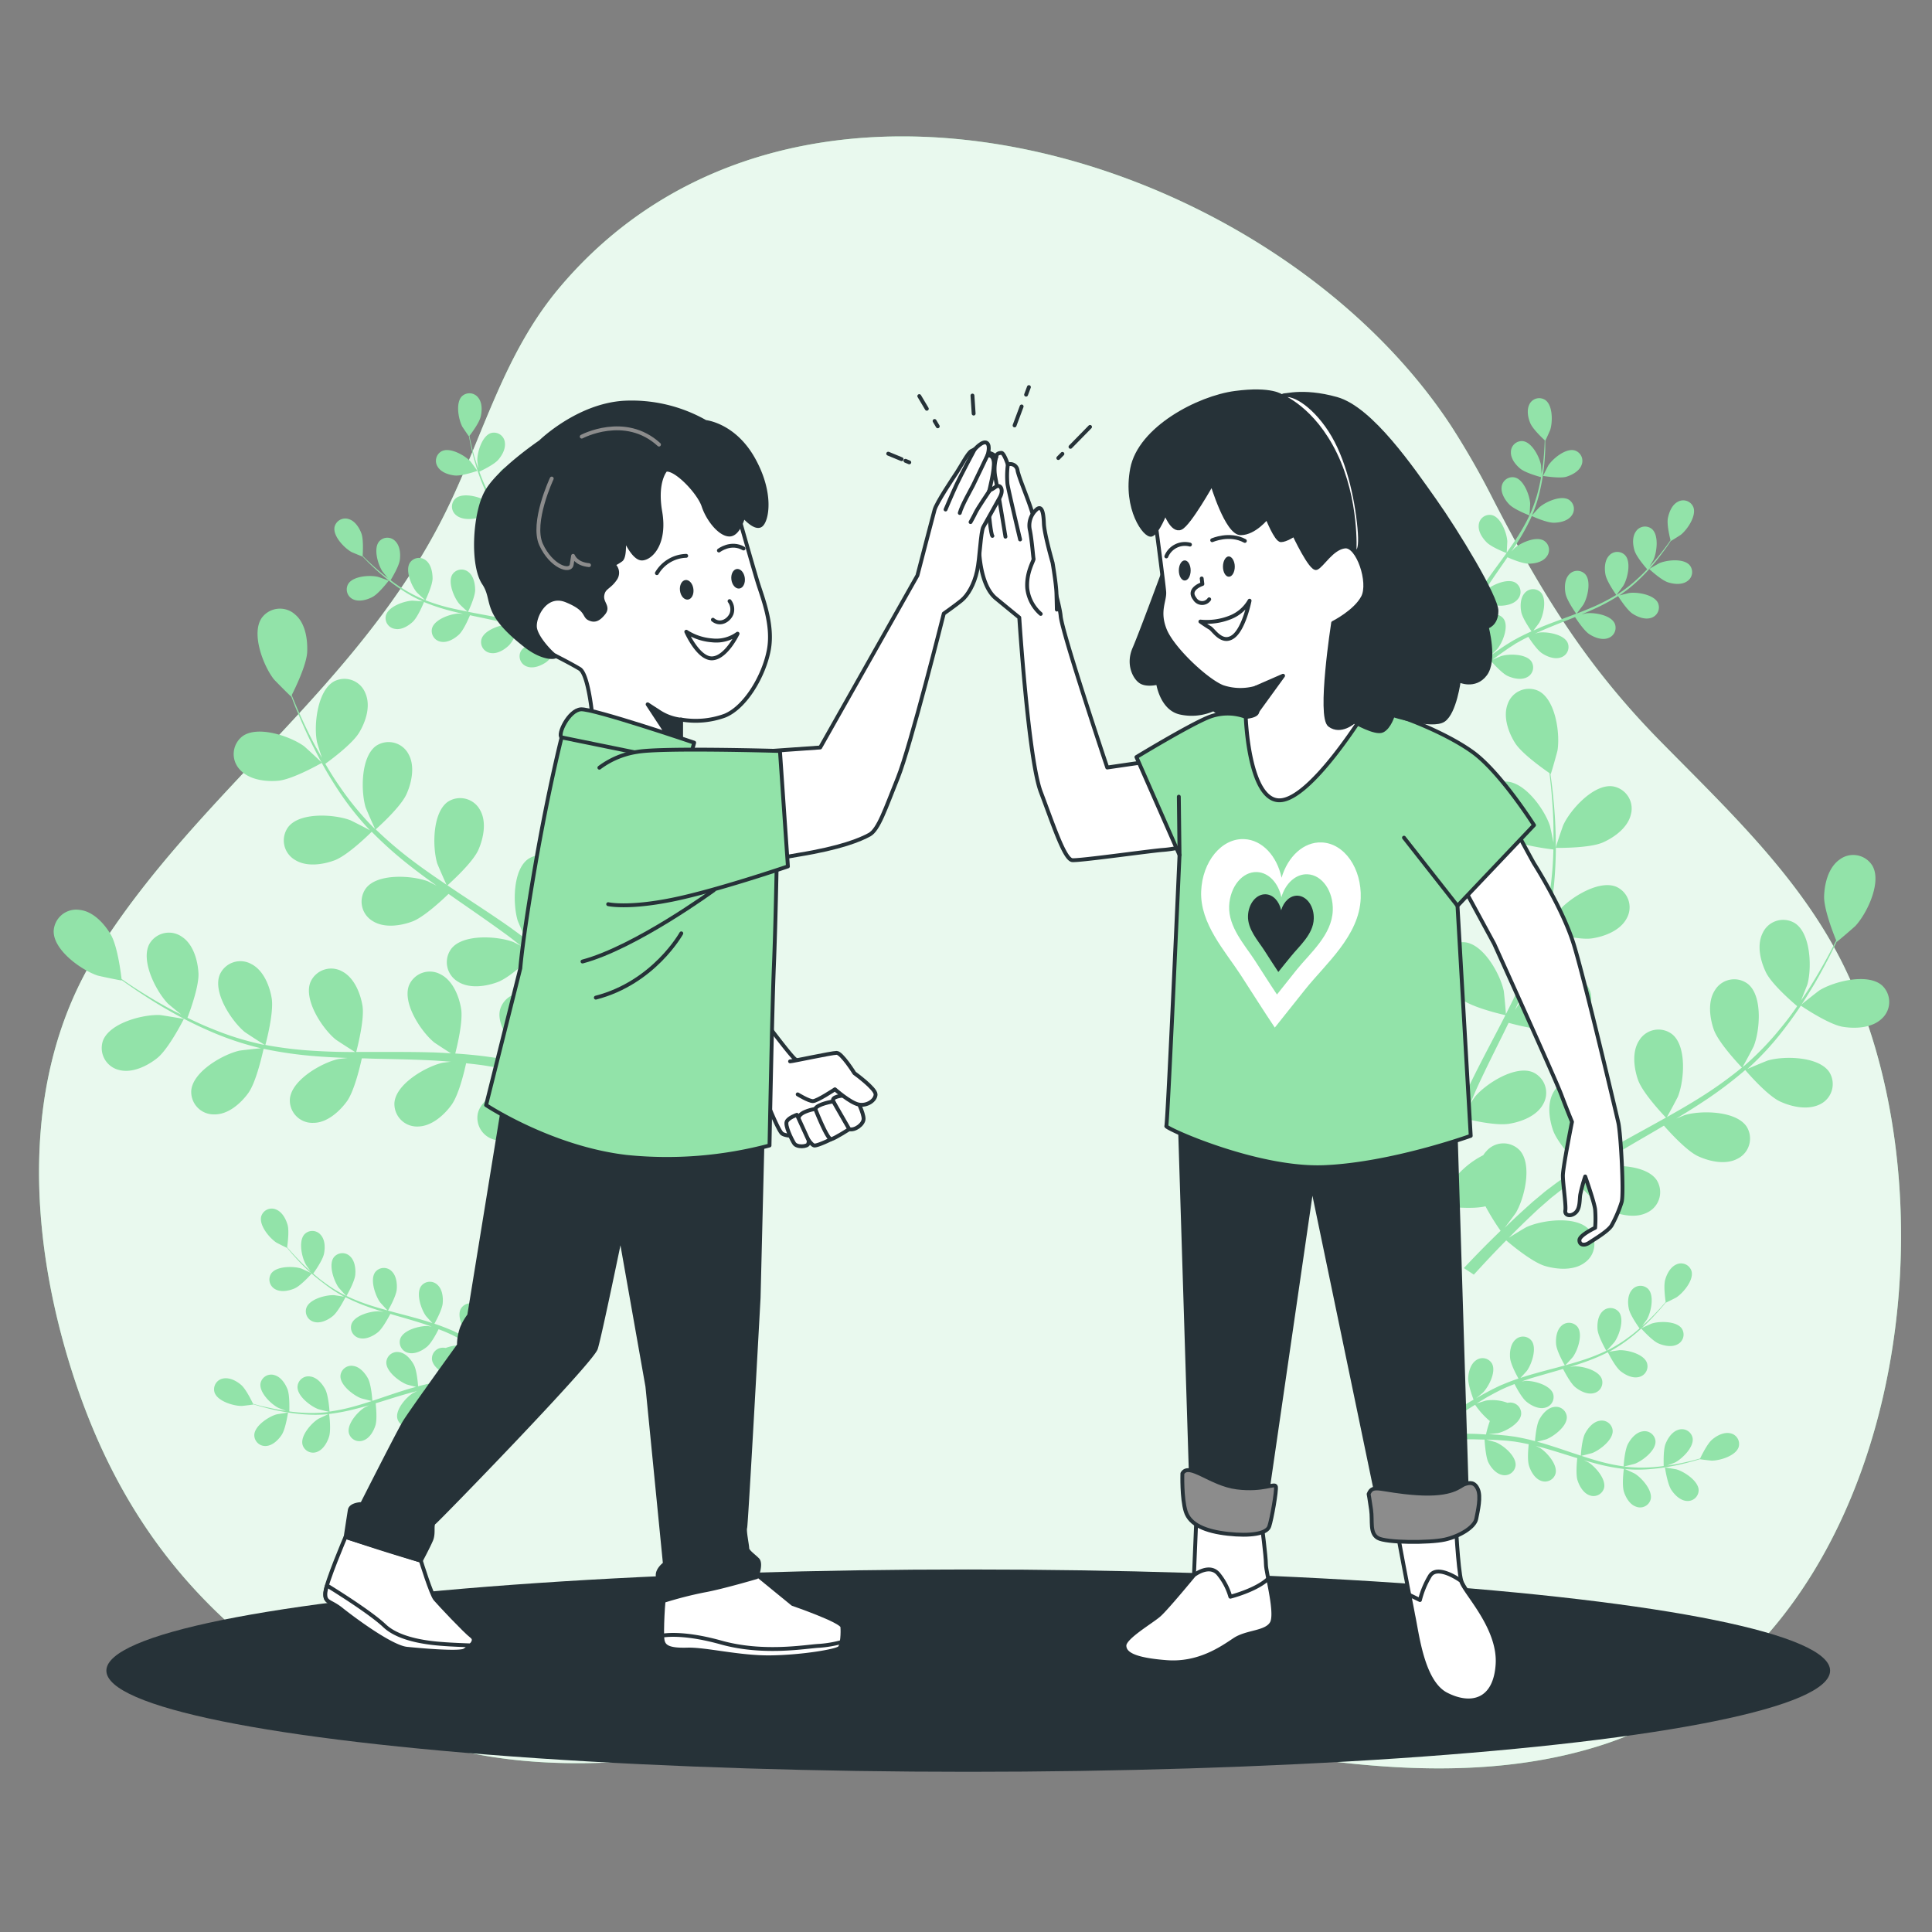 <svg xmlns="http://www.w3.org/2000/svg" viewBox="0 0 500 500"><rect x="0" y="0" width="500" height="500" fill="#808080" stroke="none"/><g id="freepik--background-simple--inject-164"><path d="M386.46,129.32a210.46,210.46,0,0,0-10.86-19C329.49,40,206,1.75,144.8,74.43c-14.58,17.32-19.67,38.25-29.48,58.12-22.33,45.19-64,72.2-90.2,114C4.84,279,7.55,320.59,18.86,355.65c12.29,38.1,33.92,64.71,68.52,84.94,38.78,22.68,80.27,16.38,122.19,8.49,18.86-3.55,38.3-7.17,57.58-5.82,24.14,1.7,48,8.53,71.91,11.85,24.91,3.46,50.75,4.27,74.74-3.25,76.83-24.1,95-137,63.44-201.74-11.19-22.9-30.14-40.56-47.74-58.49C410.5,172.28,398.85,153.35,386.46,129.32Z" style="fill:#92E3A9"></path><path d="M386.46,129.32a210.46,210.46,0,0,0-10.86-19C329.49,40,206,1.75,144.8,74.43c-14.58,17.32-19.67,38.25-29.48,58.12-22.33,45.19-64,72.2-90.2,114C4.84,279,7.55,320.59,18.86,355.65c12.29,38.1,33.92,64.71,68.52,84.94,38.78,22.68,80.27,16.38,122.19,8.49,18.86-3.55,38.3-7.17,57.58-5.82,24.14,1.7,48,8.53,71.91,11.85,24.91,3.46,50.75,4.27,74.74-3.25,76.83-24.1,95-137,63.44-201.74-11.19-22.9-30.14-40.56-47.74-58.49C410.5,172.28,398.85,153.35,386.46,129.32Z" style="fill:#fff;opacity:0.8"></path></g><g id="freepik--Floor--inject-164"><ellipse cx="250.58" cy="432.36" rx="223.05" ry="26.18" style="fill:#263238"></ellipse></g><g id="freepik--Plants--inject-164"><path d="M40.69,273.83c3-2.4,6.9-10.14,6.9-10.14s-5.88-1-6.25-1c-4.4-.18-13,2.06-14.71,6.68a5.84,5.84,0,0,0,4.27,7.56C34.27,277.77,38.12,275.88,40.69,273.83Z" style="fill:#92E3A9"></path><path d="M64.23,282.92c2.19-3,3.82-10.86,4-11.49a103.21,103.21,0,0,0,13.64,1.93c2.67.21,5.36.34,8.07.44-1.24.14-2.35.27-2.51.31-4.28,1-12,5.41-12.41,10.32a5.82,5.82,0,0,0,6.11,6.16c3.48,0,6.69-2.89,8.63-5.54s3.5-9.37,3.88-11.15c1,0,2.07.07,3.11.09,5,.11,10,.19,14.82.43,1.72.08,3.41.22,5.1.36-1.11.13-2,.24-2.17.27-4.29,1-12,5.42-12.42,10.33a5.84,5.84,0,0,0,6.11,6.16c3.48-.06,6.69-2.89,8.63-5.55s3.35-8.72,3.81-10.82c1.73.19,3.46.38,5.12.64,1.13.21,2.24.33,3.36.6l3.33.73c2.09.54,4.26,1.08,6.29,1.66,1.42.39,2.76.79,4.12,1.18-1.71-.1-5.06-.22-5.34-.2-4.39.32-12.68,3.53-13.84,8.32a5.84,5.84,0,0,0,5.11,7c3.45.47,7.05-1.85,9.37-4.18,2.55-2.56,5.29-9.78,5.62-10.69,2.24.67,4.41,1.34,6.45,2,1.83.59,3.55,1.17,5.19,1.74l1.45-2.73c-1.82-.58-3.73-1.18-5.77-1.8-2.27-.68-4.71-1.37-7.22-2a64.3,64.3,0,0,0,.35-7.44c3.6-1,9.45-5.16,10.2-5.71,1.5,1.79,2.94,3.54,4.27,5.22.92,1.15,1.8,2.27,2.63,3.35l1.53-2.89c-.61-.75-1.24-1.52-1.9-2.3-1.51-1.83-3.17-3.75-4.88-5.7.6-.73,5.51-6.71,6.46-10.21.86-3.17,1.08-7.45-1-10.2a5.82,5.82,0,0,0-8.63-.93c-3.57,3.39-2.22,12.18-.32,16.14.12.24,1.62,2.64,2.59,4.14-.7-.8-1.38-1.57-2.12-2.38-1.44-1.61-2.94-3.18-4.53-4.87L146,251.24c-.79-.81-1.73-1.57-2.6-2.37-2.06-1.81-4.24-3.54-6.47-5.24,1.41-1.27,6.34-5.85,7.67-8.87s2.2-7.21.51-10.25a5.83,5.83,0,0,0-8.39-2.22c-4.05,2.81-4,11.7-2.76,15.91.08.26,1.34,3.18,2.06,4.76-1.34-1-2.69-2-4.08-3-4-2.82-8.21-5.55-12.36-8.3-1.27-.84-2.52-1.69-3.79-2.54.51-.45,6.49-5.77,8-9.15,1.33-3,2.19-7.2.5-10.24a5.84,5.84,0,0,0-8.39-2.23c-4,2.82-4,11.7-2.76,15.91.1.32,1.92,4.51,2.43,5.56-2.77-1.87-5.52-3.76-8.16-5.73a103.59,103.59,0,0,1-10.17-8.6c.24-.21,6.5-5.74,8-9.2,1.33-3,2.19-7.2.5-10.24A5.83,5.83,0,0,0,97.37,193c-4,2.81-4,11.7-2.76,15.91.1.33,2.06,4.84,2.48,5.63-.19-.18-.4-.34-.58-.52A75.9,75.9,0,0,1,88,203.67c-1.41-2-2.65-4-3.81-6,1.27-.91,7-5.13,8.77-8.09s3-6.92,1.62-10.13a5.82,5.82,0,0,0-8.09-3.13c-4.33,2.35-5.3,11.18-4.49,15.51,0,.23.76,2.57,1.3,4.27-.51-.9-1-1.82-1.52-2.7-1.78-3.27-3.21-6.38-4.45-9.14-.69-1.58-1.29-3-1.83-4.37.78-1.54,3.86-7.81,4-11.17S79,161.2,76.34,159a5.84,5.84,0,0,0-8.63.95c-2.76,4.08.45,12.37,3.16,15.84.24.29,4.45,4.55,4.49,4.47l0-.09c.5,1.31,1,2.71,1.68,4.23,1.18,2.8,2.54,5.95,4.26,9.27a101.91,101.91,0,0,0,6,10.47,74.71,74.71,0,0,0,8.35,10.64s.08.07.11.11c-1.26-.7-4.86-2.53-5.15-2.64-4.12-1.54-13-2.1-16,1.76a5.83,5.83,0,0,0,1.7,8.51c2.93,1.88,7.17,1.28,10.25.14,3.48-1.29,9.18-6.95,9.64-7.4a102.35,102.35,0,0,0,10.31,9.13c2.11,1.65,4.28,3.24,6.49,4.82l-2.26-1.13c-4.12-1.54-13-2.1-16,1.76a5.84,5.84,0,0,0,1.7,8.52c2.93,1.87,7.17,1.27,10.25.13s8.09-5.89,9.39-7.15l2.54,1.78c4.1,2.84,8.19,5.66,12.13,8.54,1.39,1,2.71,2.06,4.05,3.11-1-.5-1.83-.92-2-1-4.12-1.54-13-2.1-16,1.76a5.83,5.83,0,0,0,1.7,8.51c2.93,1.88,7.17,1.28,10.25.14s7.61-5.43,9.15-6.93c1.34,1.11,2.67,2.22,3.91,3.36.83.8,1.69,1.51,2.48,2.36l2.37,2.44c1.45,1.6,3,3.25,4.34,4.85,1,1.11,1.86,2.18,2.77,3.26-1.37-1-4.09-3-4.33-3.11a22.68,22.68,0,0,0-11.16-2.48,7.34,7.34,0,0,0-1.18-.53,5.83,5.83,0,0,0-7.71,4c-1.11,4.8,4.87,11.38,8.64,13.63.23.14,2.81,1.31,4.45,2-1-.28-2-.55-3.09-.82-2.09-.55-4.2-1-6.46-1.56l-3.34-.65c-1.11-.24-2.32-.36-3.49-.54-2.71-.37-5.48-.62-8.28-.81.47-1.83,2.06-8.38,1.51-11.63s-2.15-7.22-5.23-8.82a5.83,5.83,0,0,0-8.23,2.77c-1.82,4.57,3.08,12,6.48,14.79.21.17,2.87,1.91,4.35,2.84-1.68-.1-3.36-.21-5.07-.25-4.92-.13-9.91-.11-14.88-.11l-4.56,0c.17-.65,2.22-8.39,1.61-12-.55-3.24-2.15-7.22-5.23-8.83a5.84,5.84,0,0,0-8.23,2.78c-1.82,4.57,3.09,12,6.48,14.79.25.21,4.09,2.7,5.09,3.29-3.35,0-6.68-.08-10-.28a100.74,100.74,0,0,1-13.23-1.56c.09-.3,2.26-8.37,1.63-12.1-.54-3.24-2.14-7.22-5.23-8.82a5.82,5.82,0,0,0-8.22,2.77c-1.83,4.57,3.08,12,6.47,14.79.27.22,4.39,2.9,5.17,3.33-.25-.05-.52-.07-.77-.12A74.6,74.6,0,0,1,55,266.3c-2.29-.9-4.43-1.89-6.49-2.9.56-1.46,3.05-8.16,2.85-11.59-.19-3.28-1.34-7.41-4.23-9.34a5.83,5.83,0,0,0-8.48,1.85c-2.31,4.35,1.75,12.25,4.81,15.41.17.17,2.06,1.73,3.45,2.85-.93-.47-1.89-.94-2.76-1.41-3.29-1.75-6.2-3.55-8.76-5.17-1.45-.94-2.74-1.81-3.93-2.64-.2-1.72-1.09-8.64-2.81-11.53s-4.6-6-8.06-6.35A5.83,5.83,0,0,0,13.89,241c-.05,4.93,7.19,10.07,11.37,11.47.36.12,6.22,1.35,6.21,1.26v-.1c1.13.82,2.37,1.68,3.73,2.6,2.53,1.68,5.4,3.56,8.66,5.38a103.85,103.85,0,0,0,10.82,5.41,76.6,76.6,0,0,0,12.83,4.26l.16,0c-1.44.11-5.45.57-5.76.64-4.29,1-12,5.41-12.41,10.32a5.82,5.82,0,0,0,6.11,6.16C59.08,288.41,62.29,285.57,64.23,282.92Z" style="fill:#92E3A9"></path><path d="M83.32,197.41c.08,0-4.34-4.08-4.65-4.31-3.56-2.57-12-5.45-15.94-2.54a5.83,5.83,0,0,0-.61,8.66c2.33,2.58,6.58,3.13,9.85,2.84C75.82,201.72,83.32,197.41,83.32,197.41Z" style="fill:#92E3A9"></path><path d="M476.88,265.73c-3.8-.65-10.94-5.54-10.94-5.55s4.65-3.72,5-3.92c3.76-2.28,12.37-4.48,16.1-1.26a5.84,5.84,0,0,1-.09,8.68C484.4,266.07,480.12,266.27,476.88,265.73Z" style="fill:#92E3A9"></path><path d="M460.67,285.06c-3.36-1.56-8.6-7.66-9-8.14a104,104,0,0,1-11,8.27c-2.24,1.48-4.53,2.9-6.85,4.29,1.15-.48,2.19-.9,2.34-.94,4.23-1.21,13.11-1.06,15.85,3a5.83,5.83,0,0,1-2.37,8.35c-3.07,1.63-7.25.7-10.23-.69s-7.59-6.51-8.79-7.88c-.89.52-1.78,1.06-2.68,1.58-4.3,2.5-8.61,5-12.76,7.54-1.47.9-2.88,1.84-4.29,2.78,1-.43,1.89-.77,2-.81,4.23-1.21,13.12-1.06,15.86,3a5.83,5.83,0,0,1-2.37,8.35c-3.07,1.64-7.25.7-10.24-.68s-7.14-6-8.56-7.64c-1.42,1-2.84,2-4.17,3-.89.73-1.8,1.37-2.65,2.15l-2.57,2.24c-1.57,1.49-3.21,3-4.7,4.5-1.06,1-2,2-3,3,1.44-.92,4.31-2.65,4.57-2.76,4-1.84,12.8-3,16.14.59a5.84,5.84,0,0,1-1.09,8.62c-2.78,2.08-7.06,1.79-10.21.87-3.48-1-9.36-6-10.09-6.64-1.64,1.66-3.22,3.3-4.68,4.86s-2.54,2.75-3.71,4l-2.58-1.69q1.95-2.08,4.18-4.36c1.66-1.7,3.46-3.48,5.33-5.29a63.26,63.26,0,0,1-3.91-6.34c-3.6.9-10.76,0-11.68-.08-.45,2.29-.87,4.53-1.22,6.64-.25,1.46-.48,2.85-.69,4.2l-2.73-1.79c.17-.95.35-1.92.55-2.93.44-2.33,1-4.81,1.52-7.35-.88-.35-8.07-3.21-10.59-5.81-2.29-2.36-4.55-6-4-9.44a5.83,5.83,0,0,1,7.1-5c4.77,1.25,7.84,9.59,8.08,14,0,.26-.14,3.09-.26,4.88.23-1,.45-2.05.7-3.12.49-2.1,1-4.19,1.62-6.44.32-1.08.64-2.17,1-3.27s.76-2.21,1.13-3.34c.93-2.58,2-5.14,3.13-7.71-1.85-.43-8.38-2.06-11-4.06s-5.4-5.24-5.39-8.72a5.84,5.84,0,0,1,6.27-6c4.9.51,9.19,8.29,10.1,12.6.06.27.37,3.43.5,5.17.69-1.54,1.38-3.07,2.13-4.6,2.16-4.43,4.5-8.83,6.8-13.24.71-1.35,1.4-2.7,2.09-4.06-.66-.14-8.46-1.91-11.41-4.15-2.62-2-5.4-5.24-5.39-8.72a5.82,5.82,0,0,1,6.26-6c4.91.5,9.2,8.28,10.11,12.59.07.32.5,4.88.56,6,1.52-3,3-6,4.37-9a101.65,101.65,0,0,0,4.75-12.45c-.31-.07-8.46-1.88-11.48-4.17-2.62-2-5.4-5.24-5.39-8.72a5.82,5.82,0,0,1,6.26-6c4.91.5,9.2,8.29,10.11,12.59.07.34.54,5.24.56,6.13.07-.25.18-.5.25-.74a75.1,75.1,0,0,0,2.42-13.13c.27-2.45.38-4.8.44-7.1-1.56-.18-8.64-1.09-11.59-2.85s-5.94-4.62-6.32-8.08a5.83,5.83,0,0,1,5.57-6.65c4.93,0,10.05,7.23,11.43,11.41.08.22.58,2.62.93,4.37,0-1,0-2.11,0-3.1,0-3.73-.28-7.14-.53-10.16-.16-1.71-.33-3.26-.51-4.71-1.43-1-7.15-5-8.92-7.83s-3.14-6.84-1.88-10.08a5.82,5.82,0,0,1,8-3.34c4.39,2.24,5.58,11,4.88,15.39-.06.37-1.68,6.14-1.76,6.09l-.08-.06c.2,1.39.39,2.88.58,4.51.31,3,.64,6.44.75,10.18a103.62,103.62,0,0,1-.23,12.08,75.81,75.81,0,0,1-2.17,13.35s0,.1,0,.15c.76-1.22,3-4.57,3.23-4.8,2.86-3.34,10.36-8.12,14.9-6.22a5.82,5.82,0,0,1,2.63,8.27c-1.66,3.06-5.66,4.59-8.91,5.08-3.67.55-11.4-1.65-12-1.82a104.46,104.46,0,0,1-4.62,13c-1.05,2.46-2.18,4.91-3.35,7.35.7-1,1.33-2,1.44-2.07,2.86-3.35,10.35-8.12,14.9-6.22a5.83,5.83,0,0,1,2.62,8.27c-1.65,3.06-5.66,4.59-8.91,5.08s-9.92-1.25-11.67-1.73c-.46.93-.91,1.87-1.37,2.8-2.21,4.46-4.44,8.9-6.49,13.33-.72,1.56-1.38,3.12-2,4.68.62-.92,1.16-1.69,1.25-1.8,2.86-3.34,10.35-8.12,14.9-6.22a5.84,5.84,0,0,1,2.63,8.28c-1.66,3.05-5.67,4.58-8.92,5.07S381,290,379,289.43c-.62,1.62-1.26,3.24-1.79,4.84-.35,1.09-.75,2.13-1,3.25s-.6,2.2-.9,3.28c-.49,2.11-1,4.28-1.45,6.35-.31,1.44-.58,2.81-.85,4.2.7-1.56,2.14-4.59,2.29-4.83a22.67,22.67,0,0,1,8.57-7.56,6.9,6.9,0,0,1,.77-1,5.84,5.84,0,0,1,8.68-.24c3.29,3.67,1.24,12.32-1,16.12-.13.22-1.82,2.5-2.91,3.92.77-.74,1.51-1.46,2.31-2.21,1.57-1.49,3.18-2.93,4.91-4.49l2.61-2.18c.85-.75,1.85-1.43,2.78-2.16,2.2-1.64,4.51-3.2,6.86-4.71-1.3-1.38-5.85-6.34-6.94-9.46s-1.61-7.35.32-10.25a5.83,5.83,0,0,1,8.54-1.55c3.81,3.13,3.09,12,1.48,16.08-.1.26-1.59,3.06-2.44,4.59,1.42-.9,2.84-1.81,4.31-2.67,4.25-2.49,8.63-4.88,13-7.29,1.33-.73,2.66-1.48,4-2.22-.47-.49-6-6.27-7.23-9.76-1.08-3.1-1.61-7.36.32-10.25a5.82,5.82,0,0,1,8.54-1.55c3.81,3.12,3.09,12,1.48,16.08-.12.3-2.27,4.34-2.87,5.34,2.92-1.64,5.81-3.3,8.6-5.06a104.19,104.19,0,0,0,10.82-7.76c-.22-.23-6-6.24-7.28-9.81-1.08-3.1-1.61-7.36.32-10.25a5.82,5.82,0,0,1,8.54-1.55c3.81,3.12,3.09,12,1.48,16.08-.13.32-2.44,4.66-2.92,5.42.2-.17.43-.32.62-.48a75.9,75.9,0,0,0,9.27-9.62c1.57-1.89,3-3.8,4.27-5.68-1.19-1-6.6-5.67-8.09-8.76s-2.4-7.14-.81-10.23a5.83,5.83,0,0,1,8.32-2.48c4.13,2.69,4.39,11.58,3.23,15.82-.06.23-1,2.51-1.63,4.16.58-.86,1.19-1.73,1.73-2.57,2-3.12,3.71-6.1,5.16-8.76.82-1.52,1.53-2.9,2.18-4.21-.66-1.6-3.23-8.09-3.12-11.45s1.15-7.44,4-9.45a5.82,5.82,0,0,1,8.52,1.63c2.43,4.29-1.43,12.3-4.41,15.53-.26.28-4.79,4.19-4.83,4.11l0-.1c-.6,1.27-1.26,2.63-2,4.09-1.41,2.69-3,5.72-5,8.9a103.9,103.9,0,0,1-6.86,10,74.85,74.85,0,0,1-9.17,9.94l-.12.1c1.31-.59,5.05-2.13,5.35-2.22,4.23-1.21,13.11-1.06,15.85,3a5.82,5.82,0,0,1-2.37,8.34C467.83,287.38,463.65,286.44,460.67,285.06Z" style="fill:#92E3A9"></path><path d="M402.62,219.43c-.09,0,1.83-5.67,2-6,1.88-4,7.84-10.57,12.73-9.93a5.82,5.82,0,0,1,4.72,7.28c-.79,3.39-4.25,5.92-7.26,7.25C411.27,219.58,402.62,219.43,402.62,219.43Z" style="fill:#92E3A9"></path><path d="M96.41,154.49c1.65-.87,4.19-4.22,4.2-4.22s-2.72-1-2.9-1c-2.08-.48-6.38-.18-7.6,1.87a2.82,2.82,0,0,0,1.36,4C93,155.8,95,155.24,96.41,154.49Z" style="fill:#92E3A9"></path><path d="M106.82,160.93c1.31-1.23,2.8-4.84,2.91-5.13a50.2,50.2,0,0,0,6.34,2.14c1.25.34,2.52.64,3.8.93-.6-.05-1.14-.08-1.22-.08-2.13.09-6.2,1.51-6.84,3.82a2.83,2.83,0,0,0,2.37,3.48c1.66.29,3.44-.78,4.61-1.87s2.5-4.16,2.84-5l1.48.32c2.36.49,4.72,1,7,1.52.81.19,1.6.41,2.39.63-.53,0-1-.07-1.06-.06-2.13.08-6.2,1.51-6.84,3.81A2.84,2.84,0,0,0,127,169c1.66.28,3.44-.79,4.61-1.88s2.37-3.86,2.78-4.82c.81.24,1.61.49,2.38.76.52.2,1,.36,1.55.59l1.52.64c1,.44,1.94.9,2.86,1.35l1.85.94c-.8-.2-2.39-.56-2.52-.58-2.12-.23-6.36.56-7.34,2.74a2.82,2.82,0,0,0,1.81,3.8c1.6.53,3.52-.25,4.84-1.16s3.39-4.19,3.63-4.59c1,.52,2,1,2.9,1.53s1.59.87,2.32,1.29l.93-1.17c-.81-.45-1.67-.9-2.59-1.38s-2.12-1.07-3.26-1.62a30.63,30.63,0,0,0,.83-3.51,21.27,21.27,0,0,0,5.38-1.82c.55,1,1.08,2,1.57,2.87.33.63.65,1.24.95,1.83l1-1.24c-.22-.41-.46-.83-.7-1.27-.56-1-1.18-2.06-1.82-3.15.35-.29,3.23-2.71,4-4.29s1.18-3.46.41-5a2.82,2.82,0,0,0-4-1.21c-2,1.3-2.15,5.61-1.59,7.67,0,.12.53,1.4.86,2.2-.26-.44-.52-.87-.8-1.32-.54-.9-1.11-1.78-1.73-2.73l-.94-1.35c-.3-.46-.69-.91-1-1.37-.82-1-1.7-2.07-2.61-3.07.78-.48,3.54-2.23,4.45-3.55s1.68-3.24,1.15-4.84a2.82,2.82,0,0,0-3.8-1.81c-2.18,1-3,5.22-2.74,7.34,0,.13.36,1.64.56,2.46-.55-.6-1.1-1.21-1.68-1.8-1.67-1.71-3.42-3.38-5.15-5.06l-1.58-1.55c.28-.17,3.61-2.17,4.62-3.65.91-1.31,1.69-3.24,1.16-4.84a2.82,2.82,0,0,0-3.8-1.81c-2.18,1-3,5.22-2.74,7.34,0,.16.51,2.32.66,2.87-1.15-1.14-2.3-2.29-3.38-3.46a49.7,49.7,0,0,1-4.08-5c.13-.08,3.61-2.16,4.65-3.67.9-1.31,1.69-3.24,1.16-4.84a2.83,2.83,0,0,0-3.81-1.81c-2.18,1-3,5.22-2.73,7.34,0,.17.55,2.49.68,2.91-.07-.1-.16-.2-.23-.31a37,37,0,0,1-3.12-5.67c-.49-1.09-.9-2.16-1.28-3.21.69-.32,3.81-1.81,4.9-3.07s2-3,1.68-4.69a2.84,2.84,0,0,0-3.58-2.22c-2.27.74-3.53,4.87-3.52,7,0,.12.13,1.3.24,2.16-.17-.48-.34-1-.49-1.43-.56-1.72-1-3.33-1.31-4.75-.19-.82-.34-1.56-.48-2.25.51-.67,2.54-3.38,2.92-5s.4-3.63-.67-4.93a2.84,2.84,0,0,0-4.2-.32c-1.68,1.7-.89,5.94.09,7.84.09.16,1.72,2.57,1.74,2.53l0,0c.12.67.26,1.39.42,2.17.32,1.44.69,3.06,1.21,4.8a49.13,49.13,0,0,0,1.94,5.53,36.47,36.47,0,0,0,3,5.82l0,.06c-.54-.44-2.09-1.64-2.22-1.72-1.83-1.1-6-2.16-7.81-.59a2.82,2.82,0,0,0,0,4.21c1.23,1.16,3.31,1.25,4.88,1,1.77-.3,5-2.49,5.25-2.67a50.1,50.1,0,0,0,4.11,5.28c.85,1,1.75,1.93,2.66,2.87-.48-.37-.91-.7-1-.73-1.82-1.11-6-2.17-7.81-.6a2.83,2.83,0,0,0,.05,4.21c1.23,1.16,3.31,1.25,4.88,1s4.38-2.08,5.11-2.57L137.2,142c1.7,1.72,3.4,3.42,5,5.15.57.61,1.11,1.23,1.65,1.84-.42-.32-.78-.6-.84-.63-1.83-1.11-6-2.16-7.81-.6a2.84,2.84,0,0,0,.05,4.22c1.23,1.15,3.3,1.24,4.88,1s4.11-1.91,5-2.48c.53.65,1.07,1.3,1.56,1.95.33.45.67.87,1,1.34l.92,1.38c.54.89,1.12,1.81,1.63,2.7.36.62.7,1.21,1,1.8-.56-.61-1.68-1.78-1.79-1.87a10.89,10.89,0,0,0-5.1-2.17,3,3,0,0,0-.51-.36,2.83,2.83,0,0,0-4,1.21c-1,2.19,1.3,5.86,2.9,7.27.1.09,1.22.88,1.94,1.36l-1.4-.66c-.95-.45-1.91-.86-2.94-1.32l-1.54-.61c-.51-.21-1.07-.37-1.61-.57-1.26-.42-2.56-.78-3.88-1.12.39-.83,1.73-3.81,1.76-5.41s-.38-3.64-1.71-4.68a2.83,2.83,0,0,0-4.17.59c-1.28,2,.4,6,1.77,7.63.08.1,1.2,1.17,1.82,1.74-.79-.19-1.58-.39-2.39-.57-2.34-.5-4.72-.93-7.09-1.38-.73-.13-1.45-.28-2.17-.42.14-.29,1.81-3.8,1.84-5.59,0-1.6-.38-3.64-1.71-4.68a2.83,2.83,0,0,0-4.17.59c-1.28,2,.4,6,1.77,7.63.1.13,1.71,1.66,2.13,2-1.59-.31-3.17-.64-4.72-1a51,51,0,0,1-6.17-1.93c.06-.14,1.82-3.79,1.85-5.63,0-1.59-.38-3.63-1.7-4.67a2.83,2.83,0,0,0-4.17.59c-1.28,2,.4,6,1.76,7.63.11.13,1.84,1.77,2.17,2l-.35-.13a36.52,36.52,0,0,1-5.74-3c-1-.64-1.94-1.3-2.83-2,.39-.64,2.18-3.62,2.39-5.27s0-3.65-1.19-4.83a2.81,2.81,0,0,0-4.2.13c-1.5,1.86-.26,6,.92,7.77.06.1.82,1,1.38,1.67l-1.19-.92c-1.41-1.13-2.63-2.25-3.71-3.25-.61-.57-1.14-1.1-1.64-1.6.06-.84.25-4.22-.31-5.76s-1.67-3.25-3.28-3.74a2.84,2.84,0,0,0-3.68,2.05c-.46,2.35,2.54,5.45,4.4,6.48.17.09,2.85,1.2,2.85,1.16v0c.47.49,1,1,1.54,1.57,1.06,1,2.26,2.18,3.66,3.34a48.63,48.63,0,0,0,4.67,3.54,36.21,36.21,0,0,0,5.74,3.18l.07,0c-.69-.07-2.65-.21-2.8-.21-2.13.09-6.2,1.51-6.84,3.82a2.82,2.82,0,0,0,2.36,3.48C103.88,163.09,105.66,162,106.82,160.93Z" style="fill:#92E3A9"></path><path d="M123.56,121.85s-1.71-2.33-1.83-2.47c-1.48-1.54-5.23-3.67-7.38-2.63a2.82,2.82,0,0,0-1.06,4.07c.88,1.44,2.86,2.08,4.44,2.24C119.6,123.24,123.56,121.85,123.56,121.85Z" style="fill:#92E3A9"></path><path d="M431.66,150.7c-1.78-.58-4.85-3.44-4.85-3.45s2.5-1.45,2.67-1.52c2-.83,6.25-1.27,7.81.55a2.82,2.82,0,0,1-.66,4.15C435.25,151.4,433.18,151.19,431.66,150.7Z" style="fill:#92E3A9"></path><path d="M422.5,158.82c-1.5-1-3.58-4.29-3.74-4.56a50.06,50.06,0,0,1-5.88,3.19c-1.17.55-2.38,1.06-3.59,1.57l1.19-.29c2.12-.28,6.37.43,7.39,2.59a2.83,2.83,0,0,1-1.73,3.84c-1.59.56-3.53-.18-4.86-1.06s-3.18-3.67-3.66-4.41l-1.4.57c-2.24.89-4.49,1.77-6.66,2.7-.77.33-1.51.68-2.26,1l1-.25c2.11-.27,6.37.43,7.39,2.6a2.82,2.82,0,0,1-1.74,3.83c-1.59.57-3.53-.18-4.86-1.06s-3-3.4-3.56-4.27c-.76.38-1.51.75-2.22,1.16-.48.28-1,.52-1.43.84l-1.39.89c-.86.6-1.75,1.22-2.58,1.82-.58.42-1.12.83-1.67,1.24.76-.34,2.26-1,2.39-1,2.05-.6,6.37-.54,7.7,1.44a2.83,2.83,0,0,1-1.13,4.06c-1.49.79-3.52.35-5-.31s-4.06-3.56-4.36-3.91c-.91.68-1.78,1.35-2.6,2s-1.41,1.13-2.06,1.67l-1.12-1c.72-.57,1.49-1.17,2.32-1.79s1.91-1.42,2.93-2.16a32.55,32.55,0,0,1-1.42-3.32,20.67,20.67,0,0,1-5.6-.87c-.38,1.07-.74,2.11-1.06,3.1l-.63,2-1.18-1c.15-.45.3-.9.47-1.37.38-1.08.81-2.24,1.26-3.42-.4-.23-3.65-2.11-4.67-3.54s-1.75-3.21-1.25-4.82a2.82,2.82,0,0,1,3.76-1.88c2.2.93,3.08,5.16,2.88,7.28,0,.13-.29,1.48-.47,2.32.18-.48.36-1,.56-1.44.38-1,.79-1.94,1.23-3,.23-.49.47-1,.7-1.5s.52-1,.78-1.52c.63-1.17,1.33-2.33,2.06-3.47-.86-.34-3.88-1.59-5-2.74s-2.21-2.9-2-4.57a2.83,2.83,0,0,1,3.44-2.43c2.31.59,3.82,4.63,4,6.76,0,.13-.07,1.67-.13,2.52.44-.69.88-1.38,1.34-2.06,1.36-2,2.79-3.91,4.22-5.86l1.29-1.8c-.31-.12-3.93-1.52-5.18-2.81s-2.22-2.9-2-4.57a2.82,2.82,0,0,1,3.43-2.43c2.32.59,3.82,4.63,3.95,6.76,0,.16-.11,2.38-.16,2.94.94-1.32,1.87-2.64,2.74-4a50.14,50.14,0,0,0,3.16-5.63c-.14-.05-3.92-1.51-5.21-2.82-1.11-1.14-2.21-2.9-2-4.57a2.83,2.83,0,0,1,3.44-2.43c2.31.59,3.82,4.63,3.95,6.76,0,.17-.12,2.55-.18,3a3.65,3.65,0,0,0,.18-.34,36.68,36.68,0,0,0,2.1-6.12c.3-1.16.52-2.28.72-3.38-.74-.2-4.07-1.14-5.36-2.19s-2.52-2.65-2.45-4.33a2.83,2.83,0,0,1,3.14-2.8c2.37.34,4.31,4.19,4.67,6.29,0,.12.09,1.3.13,2.17.08-.5.17-1,.24-1.49.25-1.79.38-3.44.47-4.91.05-.83.08-1.59.1-2.29-.62-.57-3.08-2.9-3.72-4.4s-1-3.51-.19-5a2.82,2.82,0,0,1,4.08-1c1.95,1.39,1.9,5.7,1.25,7.73-.06.18-1.25,2.83-1.28,2.8l0,0c0,.68,0,1.41,0,2.21-.07,1.47-.15,3.13-.37,4.94a50.15,50.15,0,0,1-1,5.78,37,37,0,0,1-2,6.25l0,.07c.46-.53,1.78-2,1.9-2.07,1.61-1.4,5.55-3.16,7.59-1.92a2.83,2.83,0,0,1,.67,4.15c-1,1.35-3,1.8-4.64,1.8-1.8,0-5.35-1.6-5.63-1.73a51.69,51.69,0,0,1-3.14,5.9c-.68,1.11-1.4,2.2-2.14,3.29.41-.45.78-.85.84-.9,1.61-1.4,5.55-3.15,7.59-1.91a2.81,2.81,0,0,1,.67,4.15c-1,1.35-3,1.8-4.64,1.8s-4.67-1.3-5.48-1.66c-.28.41-.56.83-.85,1.24-1.38,2-2.77,4-4.07,5.94-.46.69-.88,1.4-1.31,2.1l.72-.78c1.62-1.39,5.56-3.15,7.6-1.91a2.83,2.83,0,0,1,.67,4.15c-1,1.35-3.05,1.8-4.64,1.8s-4.38-1.18-5.33-1.6c-.42.73-.84,1.47-1.21,2.19-.24.51-.51,1-.73,1.49l-.66,1.51c-.39,1-.8,2-1.15,3-.25.66-.48,1.3-.71,1.95.45-.7,1.35-2,1.44-2.15a11.1,11.1,0,0,1,4.65-3,3.73,3.73,0,0,1,.45-.44,2.83,2.83,0,0,1,4.18.51c1.32,2-.28,6-1.62,7.66-.08.1-1.05,1.07-1.68,1.67l1.27-.89c.86-.6,1.73-1.18,2.67-1.8l1.41-.87c.47-.29,1-.55,1.49-.83,1.17-.63,2.39-1.21,3.63-1.77-.52-.76-2.35-3.46-2.65-5s-.25-3.65.88-4.9a2.83,2.83,0,0,1,4.21-.14c1.6,1.78.63,6-.44,7.83-.07.11-1,1.35-1.5,2,.75-.33,1.5-.66,2.26-1,2.22-.89,4.49-1.72,6.75-2.57.7-.25,1.38-.52,2.07-.78-.19-.27-2.43-3.44-2.77-5.2-.3-1.57-.25-3.64.88-4.9a2.83,2.83,0,0,1,4.21-.13c1.61,1.77.63,6-.44,7.82-.08.14-1.4,1.92-1.75,2.36,1.51-.58,3-1.17,4.48-1.81a51.7,51.7,0,0,0,5.75-3c-.09-.13-2.44-3.43-2.79-5.23-.3-1.57-.25-3.65.89-4.9a2.82,2.82,0,0,1,4.2-.13c1.61,1.77.63,6-.44,7.82-.08.15-1.5,2.06-1.78,2.39l.33-.18a36.77,36.77,0,0,0,5.13-4c.89-.8,1.7-1.62,2.46-2.42-.5-.57-2.76-3.2-3.26-4.79s-.64-3.6.35-5a2.82,2.82,0,0,1,4.16-.6c1.79,1.59,1.28,5.87.43,7.82,0,.11-.64,1.14-1.09,1.88.34-.37.7-.75,1-1.11,1.2-1.35,2.21-2.66,3.1-3.83.5-.67.94-1.29,1.35-1.87-.2-.81-1-4.11-.68-5.72s1.08-3.48,2.59-4.25a2.83,2.83,0,0,1,4,1.4c.86,2.23-1.56,5.8-3.23,7.14-.14.11-2.59,1.66-2.61,1.62v0c-.38.57-.79,1.17-1.25,1.82-.87,1.19-1.86,2.53-3,3.91a50.13,50.13,0,0,1-4,4.29,37.32,37.32,0,0,1-5.11,4.11l-.07,0c.67-.19,2.57-.66,2.72-.68,2.12-.28,6.37.43,7.4,2.59a2.84,2.84,0,0,1-1.74,3.84C425.77,160.44,423.83,159.69,422.5,158.82Z" style="fill:#92E3A9"></path><path d="M399.33,123.17s1.29-2.59,1.39-2.74c1.19-1.78,4.52-4.51,6.82-3.86a2.83,2.83,0,0,1,1.74,3.84c-.62,1.57-2.46,2.53-4,3C403.48,123.86,399.34,123.17,399.33,123.17Z" style="fill:#92E3A9"></path><path d="M432.5,385.52c-1-1.58-1.61-5.73-1.61-5.74s2.86.45,3,.5c2.05.6,5.66,3,5.72,5.35a2.82,2.82,0,0,1-3.13,2.81C434.84,388.32,433.36,386.85,432.5,385.52Z" style="fill:#92E3A9"></path><path d="M420.27,386.06c-.55-1.72-.08-5.59,0-5.9a49.78,49.78,0,0,1-6.57-1.22q-1.89-.48-3.78-1.05c.55.26,1,.49,1.1.53,1.82,1.12,4.68,4.35,4.11,6.67a2.83,2.83,0,0,1-3.76,1.89c-1.59-.56-2.63-2.37-3.11-3.89s-.16-4.85-.06-5.72l-1.45-.44c-2.3-.72-4.6-1.45-6.88-2.1-.8-.23-1.6-.42-2.4-.62.49.23.9.42,1,.46,1.82,1.12,4.68,4.34,4.11,6.67a2.83,2.83,0,0,1-3.76,1.89c-1.59-.57-2.63-2.37-3.11-3.89s-.19-4.53-.08-5.57c-.82-.17-1.65-.35-2.45-.49-.55-.08-1.08-.2-1.64-.25l-1.64-.18c-1.05-.07-2.13-.16-3.15-.21l-2.08-.09c.8.22,2.36.68,2.49.73,2,.83,5.28,3.59,5.07,6a2.83,2.83,0,0,1-3.43,2.44c-1.66-.32-3-1.94-3.66-3.37s-.92-5.32-.94-5.79c-1.13,0-2.23-.06-3.27-.07h-2.66L378,371l2.93.07c1.15,0,2.38.1,3.64.17a29.48,29.48,0,0,1,1-3.47,20.79,20.79,0,0,1-3.81-4.21c-1,.59-1.9,1.18-2.77,1.74l-1.73,1.14-.26-1.57,1.23-.77c1-.6,2-1.23,3.13-1.86-.16-.43-1.5-3.94-1.39-5.69.09-1.59.66-3.6,2.06-4.53a2.82,2.82,0,0,1,4.11.91c1.12,2.11-.86,5.94-2.35,7.47-.09.09-1.15,1-1.83,1.5l1.34-.77c.92-.52,1.85-1,2.84-1.53l1.49-.73c.49-.25,1-.45,1.56-.68,1.23-.52,2.5-1,3.79-1.42-.45-.8-2-3.67-2.16-5.26s.1-3.65,1.35-4.79a2.82,2.82,0,0,1,4.2.27c1.43,1.92.05,6-1.19,7.75-.08.1-1.11,1.25-1.69,1.87.78-.26,1.55-.52,2.35-.75,2.29-.67,4.63-1.29,7-1.91l2.14-.58c-.17-.28-2.09-3.65-2.26-5.44-.14-1.59.11-3.65,1.36-4.79a2.83,2.83,0,0,1,4.2.28c1.42,1.91.05,6-1.2,7.74-.09.13-1.57,1.78-2,2.18,1.56-.43,3.12-.88,4.64-1.38a48.35,48.35,0,0,0,6-2.38c-.07-.13-2.1-3.64-2.27-5.47-.15-1.59.11-3.65,1.35-4.79a2.84,2.84,0,0,1,4.21.28c1.42,1.91.05,6-1.2,7.74-.09.13-1.69,1.91-2,2.21l.34-.16a35.77,35.77,0,0,0,5.49-3.43c1-.71,1.84-1.44,2.68-2.17-.44-.62-2.44-3.45-2.78-5.08s-.29-3.64.82-4.91a2.84,2.84,0,0,1,4.21-.19c1.63,1.75.71,6-.33,7.83-.06.1-.75,1.06-1.26,1.76.37-.34.76-.67,1.11-1,1.33-1.23,2.46-2.44,3.46-3.52.57-.62,1.06-1.19,1.52-1.73-.12-.83-.57-4.18-.12-5.76s1.41-3.36,3-4a2.84,2.84,0,0,1,3.82,1.78c.63,2.3-2.12,5.61-3.91,6.79-.15.1-2.74,1.41-2.75,1.36v-.05c-.43.53-.9,1.09-1.42,1.69-1,1.1-2.09,2.34-3.39,3.6a51.23,51.23,0,0,1-4.4,3.89,37.08,37.08,0,0,1-5.48,3.6l-.08,0c.69-.13,2.63-.41,2.78-.42,2.14-.07,6.3,1,7.11,3.29a2.83,2.83,0,0,1-2.1,3.65c-1.63.41-3.49-.52-4.73-1.52-1.4-1.13-3.15-4.61-3.29-4.89a49.76,49.76,0,0,1-6.15,2.6c-1.23.43-2.48.83-3.73,1.21.6-.09,1.13-.16,1.21-.16,2.13-.07,6.3,1,7.11,3.29a2.83,2.83,0,0,1-2.1,3.65c-1.64.41-3.49-.52-4.74-1.52s-2.8-4-3.2-4.75l-1.45.43c-2.32.67-4.64,1.33-6.9,2-.79.25-1.57.53-2.34.81l1-.15c2.13-.07,6.3,1.05,7.11,3.3a2.83,2.83,0,0,1-2.1,3.65c-1.64.41-3.5-.53-4.74-1.53s-2.65-3.67-3.13-4.6c-.79.31-1.57.61-2.32.94-.51.24-1,.44-1.5.7l-1.47.76c-.92.51-1.87,1-2.75,1.56l-1.78,1.07c.79-.26,2.34-.74,2.48-.76a11,11,0,0,1,5.51.59,3.38,3.38,0,0,1,.63-.07,2.83,2.83,0,0,1,2.92,3c-.23,2.38-4,4.48-6.08,4.93-.12,0-1.49.17-2.35.25l1.54.1c1.05.07,2.09.18,3.21.28l1.64.22c.55.06,1.12.19,1.69.29,1.3.25,2.62.56,3.93.91.07-.92.35-4.17,1.11-5.58s2.1-3,3.77-3.25a2.82,2.82,0,0,1,3.35,2.54c.13,2.39-3.27,5-5.26,5.8-.13.05-1.62.44-2.44.64.78.21,1.57.42,2.36.67,2.29.7,4.58,1.48,6.86,2.25l2.11.69c0-.33.27-4.2,1.12-5.78.75-1.41,2.1-3,3.77-3.25a2.83,2.83,0,0,1,3.35,2.55c.13,2.38-3.27,5-5.27,5.8-.15.05-2.29.61-2.85.72,1.55.51,3.09,1,4.63,1.42a48.72,48.72,0,0,0,6.32,1.32c0-.15.26-4.19,1.13-5.81.75-1.41,2.1-3,3.77-3.25a2.82,2.82,0,0,1,3.35,2.54c.13,2.39-3.27,5-5.26,5.81-.16.06-2.47.65-2.9.73.13,0,.25.05.38.06a37.25,37.25,0,0,0,6.47.17c1.19-.07,2.33-.19,3.43-.34,0-.75-.13-4.22.49-5.76s1.76-3.2,3.39-3.65a2.83,2.83,0,0,1,3.61,2.16c.39,2.36-2.7,5.37-4.59,6.35-.11.05-1.22.48-2,.77l1.49-.22c1.78-.29,3.4-.67,4.82-1l2.22-.6c.36-.76,1.84-3.81,3.08-4.87s3-2,4.68-1.67a2.82,2.82,0,0,1,2.21,3.58c-.74,2.27-4.86,3.52-7,3.51-.18,0-3.07-.34-3.05-.38l0,0c-.65.2-1.35.41-2.12.62-1.42.38-3,.8-4.81,1.13a50.25,50.25,0,0,1-5.81.81,36,36,0,0,1-6.56,0h-.08c.64.27,2.42,1.1,2.55,1.18,1.82,1.12,4.68,4.35,4.11,6.67a2.83,2.83,0,0,1-3.76,1.89C421.79,389.38,420.75,387.57,420.27,386.06Z" style="fill:#92E3A9"></path><path d="M424.71,343.78s2.63-1.21,2.8-1.26c2-.63,6.35-.66,7.73,1.3a2.83,2.83,0,0,1-1.06,4.07c-1.47.83-3.51.42-5-.22C427.49,346.92,424.71,343.78,424.71,343.78Z" style="fill:#92E3A9"></path><path d="M72.94,371.28c1-1.57,1.6-5.73,1.6-5.73s-2.86.45-3,.5c-2.05.59-5.66,2.95-5.73,5.34a2.83,2.83,0,0,0,3.13,2.82C70.59,374.08,72.07,372.62,72.94,371.28Z" style="fill:#92E3A9"></path><path d="M85.16,371.82c.55-1.71.08-5.58,0-5.89a50.45,50.45,0,0,0,6.57-1.23c1.26-.31,2.52-.67,3.77-1-.54.25-1,.49-1.1.53-1.82,1.11-4.68,4.34-4.11,6.66a2.82,2.82,0,0,0,3.76,1.89c1.59-.56,2.63-2.36,3.11-3.88s.16-4.85.06-5.73l1.45-.44c2.3-.72,4.6-1.45,6.88-2.09.8-.23,1.6-.43,2.4-.62-.49.22-.9.42-1,.46-1.82,1.11-4.68,4.34-4.11,6.66a2.82,2.82,0,0,0,3.76,1.89c1.59-.56,2.63-2.36,3.11-3.88s.19-4.53.08-5.57c.82-.18,1.65-.36,2.45-.49.56-.08,1.08-.2,1.64-.25l1.64-.18c1-.08,2.13-.16,3.16-.21l2.07-.09c-.8.22-2.36.68-2.49.73-2,.83-5.28,3.59-5.07,6a2.83,2.83,0,0,0,3.43,2.43c1.66-.31,3-1.94,3.67-3.36.77-1.58.91-5.32.93-5.79,1.13,0,2.23-.07,3.27-.08s1.82,0,2.66,0l.24-1.48c-.92,0-1.9,0-2.93.07s-2.38.09-3.64.17a29.44,29.44,0,0,0-1-3.48,20.53,20.53,0,0,0,3.81-4.2c1,.59,1.9,1.17,2.77,1.74.6.39,1.18.76,1.73,1.13l.26-1.56-1.23-.77c-1-.6-2-1.23-3.13-1.86.16-.43,1.5-3.94,1.39-5.7-.09-1.59-.65-3.59-2.06-4.53a2.84,2.84,0,0,0-4.11.91c-1.12,2.11.86,5.95,2.35,7.47.09.09,1.15,1,1.83,1.51l-1.34-.77c-.92-.52-1.84-1-2.84-1.54l-1.49-.72c-.49-.25-1-.46-1.56-.69-1.23-.51-2.5-1-3.78-1.41.45-.8,2-3.67,2.15-5.27s-.1-3.65-1.35-4.79a2.83,2.83,0,0,0-4.2.28c-1.43,1.92-.05,6,1.19,7.74.08.11,1.11,1.26,1.69,1.87-.78-.25-1.55-.51-2.35-.74-2.29-.68-4.63-1.29-7-1.91l-2.14-.58c.17-.29,2.09-3.66,2.26-5.44.15-1.59-.11-3.65-1.35-4.79a2.84,2.84,0,0,0-4.21.27c-1.42,1.92,0,6,1.2,7.74.09.13,1.58,1.78,2,2.18-1.56-.43-3.12-.87-4.64-1.37a48.35,48.35,0,0,1-6-2.38c.07-.13,2.1-3.64,2.27-5.47.15-1.59-.11-3.65-1.35-4.79a2.82,2.82,0,0,0-4.2.27c-1.43,1.92,0,6,1.19,7.74.09.14,1.69,1.91,2,2.21l-.35-.15a36.3,36.3,0,0,1-5.49-3.44c-1-.71-1.84-1.44-2.68-2.17.44-.61,2.44-3.45,2.78-5.08s.29-3.64-.82-4.9a2.82,2.82,0,0,0-4.21-.19c-1.63,1.75-.71,6,.34,7.82,0,.1.74,1.07,1.26,1.77-.38-.34-.77-.68-1.12-1-1.33-1.23-2.46-2.44-3.46-3.52-.56-.61-1.06-1.18-1.52-1.72.12-.83.57-4.19.12-5.76s-1.41-3.37-3-4a2.83,2.83,0,0,0-3.82,1.77c-.63,2.31,2.12,5.62,3.91,6.79.15.1,2.75,1.41,2.75,1.37v-.05c.43.53.9,1.09,1.42,1.69,1,1.1,2.09,2.34,3.4,3.6A48,48,0,0,0,83.62,332a36.67,36.67,0,0,0,5.49,3.6l.07,0c-.69-.12-2.63-.41-2.78-.41-2.13-.07-6.3,1-7.11,3.29a2.83,2.83,0,0,0,2.1,3.65c1.63.41,3.49-.52,4.73-1.52,1.4-1.13,3.15-4.62,3.29-4.9a51.38,51.38,0,0,0,6.15,2.61c1.23.43,2.48.83,3.73,1.21l-1.21-.17c-2.13-.07-6.3,1.05-7.11,3.3a2.83,2.83,0,0,0,2.1,3.65c1.64.4,3.5-.53,4.74-1.53s2.81-4,3.21-4.74l1.44.43c2.33.67,4.64,1.33,6.9,2.05.79.25,1.57.53,2.34.8l-1-.14c-2.13-.07-6.3,1-7.11,3.29a2.83,2.83,0,0,0,2.1,3.65c1.64.41,3.5-.52,4.74-1.52S113,345,113.51,344c.79.3,1.58.61,2.32.94.51.24,1,.43,1.5.7l1.47.75c.92.52,1.87,1,2.75,1.57l1.78,1.07c-.79-.26-2.34-.74-2.48-.77a11.08,11.08,0,0,0-5.51.59,3.26,3.26,0,0,0-.62-.06,2.82,2.82,0,0,0-2.93,3c.23,2.38,4,4.49,6.08,4.94.12,0,1.49.17,2.36.24l-1.55.1c-1.05.08-2.09.18-3.21.29l-1.64.21c-.55.07-1.12.2-1.69.29-1.3.25-2.61.57-3.93.91-.07-.91-.35-4.17-1.11-5.58s-2.1-3-3.77-3.25a2.83,2.83,0,0,0-3.35,2.55c-.13,2.39,3.27,5,5.27,5.8.12.05,1.61.44,2.44.63-.79.22-1.58.43-2.37.67-2.29.7-4.57,1.48-6.86,2.25l-2.1.7c0-.33-.28-4.2-1.12-5.79-.76-1.4-2.11-3-3.77-3.24a2.83,2.83,0,0,0-3.36,2.54c-.13,2.39,3.27,5,5.27,5.8.15.06,2.3.61,2.85.73-1.55.5-3.09,1-4.63,1.41a48.78,48.78,0,0,1-6.32,1.33c0-.15-.26-4.2-1.13-5.82-.75-1.4-2.1-3-3.77-3.25A2.83,2.83,0,0,0,77,358.85c-.13,2.39,3.27,5,5.27,5.8.15.06,2.46.66,2.89.73l-.37.07a36.39,36.39,0,0,1-6.48.16c-1.19-.06-2.33-.18-3.43-.33,0-.76.13-4.22-.49-5.77s-1.76-3.2-3.39-3.64A2.82,2.82,0,0,0,67.42,358c-.39,2.36,2.7,5.37,4.6,6.34.1.06,1.21.48,2,.78l-1.49-.22c-1.78-.3-3.39-.68-4.82-1-.81-.2-1.54-.4-2.22-.6-.36-.76-1.84-3.8-3.07-4.87s-3-2-4.69-1.67a2.83,2.83,0,0,0-2.21,3.59c.74,2.27,4.87,3.51,7,3.51.18,0,3.07-.34,3.05-.38l0-.05c.65.2,1.35.41,2.12.62,1.42.38,3,.8,4.82,1.14a49.76,49.76,0,0,0,5.8.81,37.86,37.86,0,0,0,6.56,0l.08,0c-.64.28-2.42,1.11-2.55,1.19-1.82,1.12-4.67,4.34-4.11,6.67a2.83,2.83,0,0,0,3.76,1.89C83.65,375.14,84.68,373.34,85.16,371.82Z" style="fill:#92E3A9"></path><path d="M80.72,329.54s-2.63-1.2-2.8-1.26c-2-.63-6.35-.65-7.73,1.3a2.84,2.84,0,0,0,1.06,4.08c1.47.82,3.51.42,5-.22C77.94,332.69,80.72,329.55,80.72,329.54Z" style="fill:#92E3A9"></path></g><g id="freepik--Lines--inject-164"><line x1="274.95" y1="117.46" x2="273.89" y2="118.54" style="fill:none;stroke:#263238;stroke-linecap:round;stroke-linejoin:round"></line><line x1="282.1" y1="110.48" x2="277.04" y2="115.64" style="fill:none;stroke:#263238;stroke-linecap:round;stroke-linejoin:round"></line><line x1="264.4" y1="105.19" x2="262.57" y2="110.1" style="fill:none;stroke:#263238;stroke-linecap:round;stroke-linejoin:round"></line><line x1="266.28" y1="100.18" x2="265.55" y2="102.14" style="fill:none;stroke:#263238;stroke-linecap:round;stroke-linejoin:round"></line><line x1="241.87" y1="108.95" x2="242.69" y2="110.33" style="fill:none;stroke:#263238;stroke-linecap:round;stroke-linejoin:round"></line><line x1="237.91" y1="102.51" x2="239.86" y2="105.79" style="fill:none;stroke:#263238;stroke-linecap:round;stroke-linejoin:round"></line><line x1="234.33" y1="119.25" x2="235.32" y2="119.66" style="fill:none;stroke:#263238;stroke-linecap:round;stroke-linejoin:round"></line><line x1="229.87" y1="117.41" x2="233.34" y2="118.84" style="fill:none;stroke:#263238;stroke-linecap:round;stroke-linejoin:round"></line><line x1="251.67" y1="102.37" x2="251.98" y2="107.04" style="fill:none;stroke:#263238;stroke-linecap:round;stroke-linejoin:round"></line></g><g id="freepik--character-2--inject-164"><path d="M296.45,197.19l-9.9,1.44s-11.69-34.9-12.05-39.21-6.29-23.2-7.37-26.8-3.24-8.45-3.78-10.79a1.88,1.88,0,0,0-2.52-1.62s-1-3-1.64-3-1.35.22-1.35,1c0,0-1.81-1.58-2.64-.75s-.37,2.79-.37,2.79-1.51,1.58-1.51,2.93.23,13.41.07,16.8.46,11.68,4.3,14.84,6.1,5,6.1,5,2.35,36.66,5.56,45.12,6.14,17.52,8.18,17.67,19.71-2.34,23.21-2.63a29.65,29.65,0,0,0,5.84-1Z" style="fill:#fff;stroke:#263238;stroke-linecap:round;stroke-linejoin:round"></path><path d="M260.83,120.21a23.13,23.13,0,0,0-.1,5.05C261,127,264,139.61,264,139.61" style="fill:none;stroke:#263238;stroke-linecap:round;stroke-linejoin:round"></path><path d="M257.84,118.23a11.75,11.75,0,0,0-.29,5.08c.51,2.46,2.66,15.58,2.66,15.58" style="fill:none;stroke:#263238;stroke-linecap:round;stroke-linejoin:round"></path><path d="M254.83,120.27s1.28,17.7,2,18.42" style="fill:none;stroke:#263238;stroke-linecap:round;stroke-linejoin:round"></path><path d="M269.34,158.88a10.33,10.33,0,0,1-3.49-6.66c-.3-4.1,1.75-7.18,1.64-7.59s-.41-4.61-.92-7.27a5.53,5.53,0,0,1,1.85-5.64c1.28-.9,1.64,1.12,1.74,3.79s2.25,10.15,2.25,10.15.93,5.43,1,7.89.1,4.21.1,4.21" style="fill:#fff;stroke:#263238;stroke-linecap:round;stroke-linejoin:round"></path><path d="M301.84,146.11s-6.47,17.62-8.27,21.76.18,7.73,1.8,8.63,4.31.18,4.31.18.9,6.66,5.76,7.74a13.66,13.66,0,0,0,8.63-.9s3.78,3.06,5.22,3.06,9.53.72,12.41-1.8,5.75-11,4.68-12.41-9.18,2-15.83-.9-13.13-9.53-14.93-13.31S301.84,146.11,301.84,146.11Z" style="fill:#263238;stroke:#263238;stroke-linecap:round;stroke-linejoin:round"></path><path d="M378.55,229.26l8.14,15s15.64,34.48,17.35,39,2.79,7.07,2.79,7.07-2.36,11.78-2.36,13.92.86,7.71.64,9,1.29,1.71,2.57.64,1.07-3.21,1.29-4.71a39.46,39.46,0,0,1,1.28-4.71s2.36,6.64,2.57,8.56a30.63,30.63,0,0,1,0,4.72s-4.07,1.92-4.07,3.21,1.29,1.5,2.57.64,4.93-3,5.79-4.5a32.44,32.44,0,0,0,2.57-6c.64-2.15-.22-17.78-.86-20.57s-8.78-37.27-11.57-46.26S397.4,224.11,397,223.47s-5.35-9.85-5.35-9.85Z" style="fill:#fff;stroke:#263238;stroke-linecap:round;stroke-linejoin:round"></path><path d="M309.65,392,309,407.66s-7.07,8.57-9,10.28-9,5.79-9,7.93,2.57,3.64,10.92,4.28,14.35-3.64,17.56-5.78,8.14-1.72,9.64-4.29-1.5-13.06-1.5-15.2-1.07-10.28-1.07-10.28Z" style="fill:#fff;stroke:#263238;stroke-linecap:round;stroke-linejoin:round"></path><path d="M300,417.94c-1.93,1.72-9,5.79-9,7.93s2.57,3.64,10.92,4.28,14.35-3.64,17.56-5.78,8.14-1.72,9.64-4.29c1.06-1.81-.12-7.54-.9-11.52-3.13,3-9.81,4.67-9.81,4.67a16.33,16.33,0,0,0-3-5.78c-2.35-3-6.42.21-6.42.21S301.94,416.23,300,417.94Z" style="fill:#fff;stroke:#263238;stroke-linecap:round;stroke-linejoin:round"></path><polygon points="305.3 289.01 308.37 387.31 327.64 388.6 339.57 306.58 357.42 392.45 379.69 389.03 376.63 290.3 305.3 289.01" style="fill:#263238;stroke:#263238;stroke-linecap:round;stroke-linejoin:round"></polygon><path d="M306,381.32s-.21,6.42.86,9.85,5.14,5.14,10.92,5.78,10.07,0,10.71-1.93,1.93-9.21,1.71-10.28-3.21,1.07-10.06.22S307.72,378.32,306,381.32Z" style="fill:#8c8c8c;stroke:#263238;stroke-linecap:round;stroke-linejoin:round"></path><path d="M361.48,395.67s3.22,17.35,4.29,22.27,2.35,17.35,8.57,20.56,12.63,1.93,13.28-7.71-8.57-18.63-9.43-21.63-1.5-16.06-1.5-16.06Z" style="fill:#fff;stroke:#263238;stroke-linecap:round;stroke-linejoin:round"></path><path d="M370.05,407.88a22.61,22.61,0,0,0-2.57,6.21l-2.76-1.35c.42,2.17.79,4,1,5.2,1.07,4.93,2.35,17.35,8.57,20.56s12.63,1.93,13.28-7.71-8.57-18.63-9.43-21.63C378.19,409.16,372,404.66,370.05,407.88Z" style="fill:#fff;stroke:#263238;stroke-linecap:round;stroke-linejoin:round"></path><path d="M354.2,386.67s.22,1.07.64,4.07-.42,6,1.72,7.28,13.49,1.29,17.35.43,7.71-3.21,8.14-5.35,1.28-5.79.42-7.71-2.14-1.72-3.42-1.29-3,3-12.43,2.36S355.27,383.89,354.2,386.67Z" style="fill:#8c8c8c;stroke:#263238;stroke-linecap:round;stroke-linejoin:round"></path><path d="M322.35,185.5a13.29,13.29,0,0,0-9.72.18c-5.21,2.16-18.52,10.25-18.52,10.25l11.15,25.36s-3.06,69.6-3.42,70.14,23.38,11.33,40.83,10.62,37.95-8.1,37.95-8.1l-3.42-59.53L397,213.55s-8.64-13.66-15.83-18.88S361,184.42,356,183.7,322.35,185.5,322.35,185.5Z" style="fill:#92E3A9;stroke:#263238;stroke-linecap:round;stroke-linejoin:round"></path><path d="M352.15,232.47c.29-7.73-4.22-14.2-10.07-14.45-4.69-.21-8.8,3.64-10.41,9.14-1.19-5.62-5-9.81-9.69-10-5.85-.25-10.83,5.81-11.12,13.54-.31,8.37,6.2,15.42,10.24,21.64,2.94,4.53,5.82,9.13,8.82,13.6l7.82-9.82C343,249.5,351.79,242.21,352.15,232.47Z" style="fill:#fff"></path><path d="M344.92,235.65c.19-5-2.74-9.23-6.55-9.39-3-.13-5.71,2.36-6.75,5.94-.78-3.66-3.26-6.38-6.3-6.51-3.8-.16-7,3.78-7.22,8.8-.2,5.44,4,10,6.65,14.06,1.91,2.94,3.78,5.93,5.73,8.83l5.07-6.38C339,246.71,344.69,242,344.92,235.65Z" style="fill:#92E3A9"></path><path d="M340,237.8c.12-3.19-1.74-5.86-4.15-6-1.93-.09-3.63,1.5-4.29,3.77-.5-2.32-2.07-4.05-4-4.13-2.41-.1-4.47,2.4-4.58,5.58-.13,3.45,2.55,6.36,4.22,8.93,1.21,1.87,2.4,3.76,3.63,5.6,1.08-1.35,2.15-2.7,3.23-4C336.25,244.82,339.87,241.81,340,237.8Z" style="fill:#263238"></path><line x1="377.2" y1="234.42" x2="363.35" y2="216.79" style="fill:none;stroke:#263238;stroke-linecap:round;stroke-linejoin:round"></line><line x1="305.26" y1="221.29" x2="305.08" y2="206.18" style="fill:none;stroke:#263238;stroke-linecap:round;stroke-linejoin:round"></line><path d="M298.78,133.16s2.34,17.62,2.52,20-1.8,5,.18,9.89,10.79,13.13,14.93,14.75a14.44,14.44,0,0,0,8.63.18s.36,4.86.36,6.12-3,1.44-3,1.44.72,21.76,8.81,21.58,22.12-23,22.12-23l-2.88-14.21s10.26-12.59,9.72-19.25-14.75-18.34-21.95-21.4-16.9-9.35-25.36-7.55-11.51,3.23-12.77,4.67S298.07,131.54,298.78,133.16Z" style="fill:#fff;stroke:#263238;stroke-linecap:round;stroke-linejoin:round"></path><path d="M311,149.71l.17,1.43s-3.95,1.26-2,3.78a2.22,2.22,0,0,0,3.77.18" style="fill:none;stroke:#263238;stroke-linecap:round;stroke-linejoin:round"></path><path d="M310.66,160.86a16.32,16.32,0,0,0,7.73-1.08,9.93,9.93,0,0,0,5-4.32s-1.44,7.37-4.32,9.35-5-1.8-5.94-2.33S310.66,160.86,310.66,160.86Z" style="fill:#fff;stroke:#263238;stroke-linecap:round;stroke-linejoin:round"></path><path d="M308.14,147.64c0,1.44-.69,2.6-1.53,2.6s-1.53-1.16-1.53-2.6.68-2.61,1.53-2.61S308.14,146.2,308.14,147.64Z" style="fill:#263238"></path><path d="M319.56,146.65c0,1.44-.69,2.61-1.53,2.61s-1.53-1.17-1.53-2.61S317.19,144,318,144,319.56,145.21,319.56,146.65Z" style="fill:#263238"></path><path d="M301.84,144a5.2,5.2,0,0,1,6.12-3.06" style="fill:none;stroke:#263238;stroke-linecap:round;stroke-linejoin:round"></path><path d="M313.71,139.81s4.5-2,8.46.18" style="fill:none;stroke:#263238;stroke-linecap:round;stroke-linejoin:round"></path><polygon points="325.04 177.94 332.06 174.88 325.4 184.06 325.04 177.94" style="fill:#263238;stroke:#263238;stroke-linecap:round;stroke-linejoin:round"></polygon><path d="M331.7,102.58s-2.52-2.16-12.05-.9S295,110.86,293,121.29s3.42,17.62,5,17.08,3.59-5.75,3.59-5.75,1.8,5,4,4,8.09-11.52,8.09-11.52S317.49,138,321.09,138s6.83-4.13,6.83-4.13,2.34,5.93,3.6,5.93,3.42-1.44,3.42-1.44,4.31,9.18,5.75,8.64,4-5.22,7.38-5.58,6.65,9.35,4.67,13.13-7.73,6.66-7.73,6.66-3.78,24.28-.9,26.44,6.29-.9,6.29-.9,5.58,3.23,7.38,2.33,2.7-4,2.7-4,10.25,3.23,13.13,1.26,3.95-10.26,3.95-10.26,4.14,2,6.84-1.61.36-12.23.36-12.23,2.52-.54,2.52-4.14-10.26-20.51-16-28.6-16.37-23.74-25.36-26.26S331.7,102.58,331.7,102.58Z" style="fill:#263238;stroke:#263238;stroke-linecap:round;stroke-linejoin:round"></path><path d="M331.7,102.58s8.09,3.06,13.85,14.93,5,25,5,25,2,2,1.26-5.93-3-18.17-7.55-25.18S334,101.14,331.7,102.58Z" style="fill:#fff;stroke:#263238;stroke-linecap:round;stroke-linejoin:round"></path></g><g id="freepik--character-1--inject-164"><path d="M191.22,133.85s3.62,12.76,4.83,16.72,4.14,11,2.93,17.58S193,183,187.6,185.21a22.06,22.06,0,0,1-11.37,1v6.2l-22.93-7.06s-1-10.86-3.27-12.24-6.38-3.45-6.38-3.45-2.76.52-6.55-5.86,1.73-11,4.14-11.55,8.79,0,10.51-1.38,2.42-8.27,5.52-16,9.13-16.72,17.41-15.69S191.22,133.85,191.22,133.85Z" style="fill:#fff;stroke:#263238;stroke-linecap:round;stroke-linejoin:round"></path><path d="M188.81,155.57a3.57,3.57,0,0,1,.52,3.27c-.69,1.73-2.93,3.11-4.83,1.55" style="fill:none;stroke:#263238;stroke-linecap:round;stroke-linejoin:round"></path><path d="M190.88,164a9.37,9.37,0,0,1-6.55,1.73,14.25,14.25,0,0,1-6.72-2.24s3.1,7.06,6.72,6.89S190.88,164,190.88,164Z" style="fill:#fff;stroke:#263238;stroke-linecap:round;stroke-linejoin:round"></path><path d="M179.45,152.42c.18,1.4-.45,2.63-1.41,2.75s-1.88-.9-2.06-2.3.45-2.63,1.41-2.76S179.27,151,179.45,152.42Z" style="fill:#263238"></path><ellipse cx="191.01" cy="149.79" rx="1.75" ry="2.55" transform="translate(-17.65 25.77) rotate(-7.38)" style="fill:#263238"></ellipse><path d="M170,148.33a9.11,9.11,0,0,1,7.59-4.48" style="fill:none;stroke:#263238;stroke-linecap:round;stroke-linejoin:round"></path><path d="M186.05,142.47s3.1-2.41,6.38-.52" style="fill:none;stroke:#263238;stroke-linecap:round;stroke-linejoin:round"></path><path d="M176.23,186.25a13,13,0,0,1-5.69-2.07l-2.93-1.9,6,9.14,2.59,1Z" style="fill:#263238;stroke:#263238;stroke-linecap:round;stroke-linejoin:round"></path><path d="M172.26,121.61s-2.75,2.93-1.38,10.86-2.24,11.9-4.65,12.07-4.83-5.86-4.83-5.86.52,5.34-.68,6.2a11.46,11.46,0,0,1-2.07,1.21,2.69,2.69,0,0,1,.51,3.79c-1.55,2.24-2.93,2.07-3.27,4.14s1.72,2.93.34,4.65-2.41,2.07-3.79,1.38-.34-2.41-5.86-4.65-8.62,4.48-8.1,7.24,4.48,6.72,5.17,7.06-2.67,1.24-7.58-2.58c-11.42-8.89-7.76-11.55-10.86-16.21s-2.41-17.58.52-23.26,14.13-13.27,14.13-13.27,9.65-9.48,21.72-10.17a38.63,38.63,0,0,1,21,5s7.42.69,12.41,9.66,3.45,16,1.9,17.06-4.48-2.41-4.48-2.41-1.21,4.82-3.62,4.82-5.52-3.79-6.72-7.41S174.68,120.92,172.26,121.61Z" style="fill:#263238;stroke:#263238;stroke-linecap:round;stroke-linejoin:round"></path><path d="M150.55,113s11.2-6,20,2.06" style="fill:none;stroke:#8c8c8c;stroke-linecap:round;stroke-linejoin:round"></path><path d="M142.79,123.85s-5.34,11.38-2.76,17.07,7.59,7.41,7.93,5.17l.35-2.24s.68,2.07,4.13,2.41" style="fill:none;stroke:#8c8c8c;stroke-linecap:round;stroke-linejoin:round"></path><path d="M179.65,192.2s-26.13-8.86-29.31-8.63-6.14,6.58-5,7.27,22.95,5.45,25.45,5.9,5.9,1.37,6.81.69S179.65,192.2,179.65,192.2Z" style="fill:#92E3A9;stroke:#263238;stroke-linecap:round;stroke-linejoin:round"></path><path d="M195.22,407l9.93,8.11S217.87,419.47,218,421s0,4.62-.7,5.45-9.79,2.24-17.89,2.38-16.78-2.1-21.53-2-6.15-.69-6.43-2.51.14-10.77.56-11.61S193.4,406.74,195.22,407Z" style="fill:#fff;stroke:#263238;stroke-linecap:round;stroke-linejoin:round"></path><path d="M217.31,426.45a3.49,3.49,0,0,0,.53-1.51,29.24,29.24,0,0,1-5.84,1c-3.22.14-14.26,2.23-25.31-.84-8.8-2.46-13.69-2.06-15.31-1.8a8.65,8.65,0,0,0,.08,1.1c.28,1.82,1.67,2.65,6.43,2.51s13.42,2.1,21.53,2S216.61,427.29,217.31,426.45Z" style="fill:#fff;stroke:#263238;stroke-linecap:round;stroke-linejoin:round"></path><path d="M108.91,403.89s2.69,8.71,3.72,9.93,7.76,8.38,9.4,9.61-.61,2.86-1.84,3.68-10.83,0-14.92-.41-14.11-8-17-10.22-4.29-1.64-4.09-4.29,5.24-14.43,5.24-14.43Z" style="fill:#fff;stroke:#263238;stroke-linecap:round;stroke-linejoin:round"></path><path d="M114.67,425.47c-2.66-.2-11-.81-15.13-4.7-3.51-3.34-12.47-8.95-14.91-10.45a10.68,10.68,0,0,0-.42,1.87c-.2,2.65,1.23,2,4.09,4.29s12.88,9.81,17,10.22,13.69,1.23,14.92.41a10.58,10.58,0,0,0,1.63-1.28C119.89,425.76,116.5,425.62,114.67,425.47Z" style="fill:#fff;stroke:#263238;stroke-linecap:round;stroke-linejoin:round"></path><path d="M130.49,284.71l-9.06,55.7a15.74,15.74,0,0,0-1.86,3.2,13.76,13.76,0,0,0-.8,4.53s-12.53,17.33-14.13,20-10.93,21.1-10.93,21.1-2.93,0-3.19,1.6-1.07,6.93-1.07,6.93,6.4,2.13,10.66,3.46,8.8,2.67,8.8,2.67,1.86-3.47,2.66-5.33,0-4,.8-4.53,40.78-41.62,41.85-45.09,6.39-29.31,6.39-29.31l6.93,39.17,4.53,45.89s-1.86,1.33-1.86,2.93,1.6,6.66,1.6,6.66a98.78,98.78,0,0,1,10.39-2.66c4.53-.8,13.59-3.47,13.59-3.47s1.33-3.46.27-4.53-2.67-2.13-2.67-2.93-.8-4.53-.53-5.33,3.47-59.48,3.47-59.48L197.39,293l-67.16-12.26Z" style="fill:#263238;stroke:#263238;stroke-linecap:round;stroke-linejoin:round"></path><path d="M192.26,278.5l5.59,5.15s3.53,9,4.56,9.72,3.53.58,3.53.58,4.86-3.53,8.1-4.41,6.33-1.91,6.92-3.53-.74-4.12-1.33-5.45a5.81,5.81,0,0,0-4.86-3.68c-2.79-.14-7.21-.59-7.21-.59L206,274.24c-.66,0-8.32-10.3-8.32-10.3" style="fill:#fff;stroke:#263238;stroke-linecap:round;stroke-linejoin:round"></path><path d="M218.13,283.55s-3.1.21-2.48,1.45,2.69,6.82,4.13,7.23,3.72-1.24,3.72-2.69-1.65-5-2.48-6.19S218.13,283.55,218.13,283.55Z" style="fill:#fff;stroke:#263238;stroke-linecap:round;stroke-linejoin:round"></path><path d="M219.78,292.23s-3.83,2.46-4.71,2.61-4.56-6.48-4.12-7.8,4.7-2,4.7-2Z" style="fill:#fff;stroke:#263238;stroke-linecap:round;stroke-linejoin:round"></path><path d="M215.07,294.84s-3.24,1.62-4.27,1.62-3.53-4.42-4-5.89.14-2.06,1.17-2.65A10.79,10.79,0,0,1,211,287S214,294.69,215.07,294.84Z" style="fill:#fff;stroke:#263238;stroke-linecap:round;stroke-linejoin:round"></path><path d="M206.24,288.51s-2.21.74-2.65,1.77,1.18,4.41,1.91,5.59,3.53.88,3.68.14l.15-.73Z" style="fill:#fff;stroke:#263238;stroke-linecap:round;stroke-linejoin:round"></path><path d="M204.47,274.68c.66,0,10.73-2.2,12.05-2.2s4.6,5.26,4.6,5.26,5.48,3.95,5.48,5.48-2.19,3.07-4.38,2.63-6.14-3.94-6.14-3.94-4.6,3.06-5.7,3.06-3.94-1.75-3.94-1.75" style="fill:#fff;stroke:#263238;stroke-linecap:round;stroke-linejoin:round"></path><path d="M145.34,190.84s-3.41,13.4-6.82,33.17-3.86,26.58-3.86,26.58L125.8,286s16.81,11.13,36.35,13.4a103.06,103.06,0,0,0,37-2.95s.68-35.45,1.13-46.35S201,224,201,224s-1.37-15.68-9.77-21.36-13.64-5.22-13.64-5.22Z" style="fill:#92E3A9;stroke:#263238;stroke-linecap:round;stroke-linejoin:round"></path><path d="M159,197.2l53.27-3.75,25.16-44.52s3.92-15.15,4.44-17,4.7-8.1,5.75-9.67,2.87-5.1,3.76-5.54l.89-.45s2.08-2.38,3.12-1.64.15,3.27.15,3.27,1.34-.44,1.64,1.49-1.19,7.73-1.19,7.73c-.15-.23.33-.13,1.62-1.08s2.23.69,1.18,2.62-3.55,6.34-4.29,7.68-.89,8-1.64,11.45-2.37,6.24-4,7.58-4.61,3.42-4.61,3.42-8.64,34.47-11.88,42.49-5,13.45-7.36,14.74-7.33,3.4-18.45,5.21-31,7.63-40.21,5.56" style="fill:#fff;stroke:#263238;stroke-linecap:round;stroke-linejoin:round"></path><path d="M256,127.14s-3,4.43-3.5,5.49-1.32,2.49-1.32,2.49" style="fill:none;stroke:#263238;stroke-linecap:round;stroke-linejoin:round"></path><path d="M255.51,117.92s-3.18,6.69-3.71,7.74-2.89,5.13-3.41,7.1" style="fill:none;stroke:#263238;stroke-linecap:round;stroke-linejoin:round"></path><path d="M252.24,116.29s-3.46,6.48-4.64,9-2.89,6.57-2.89,6.57" style="fill:none;stroke:#263238;stroke-linecap:round;stroke-linejoin:round"></path><path d="M155.12,198.68a21.74,21.74,0,0,1,9.8-4.1c6.38-1.14,36.93-.23,36.93-.23l2.06,29.87s-18.7,6.38-30.1,8.66S157.4,234,157.4,234" style="fill:#92E3A9;stroke:#263238;stroke-linecap:round;stroke-linejoin:round"></path><path d="M184.75,230.37s-20.29,14.82-34,18.47" style="fill:none;stroke:#263238;stroke-linecap:round;stroke-linejoin:round"></path><path d="M176.32,241.55s-7.07,12.76-22.12,16.64" style="fill:none;stroke:#263238;stroke-linecap:round;stroke-linejoin:round"></path></g></svg>
